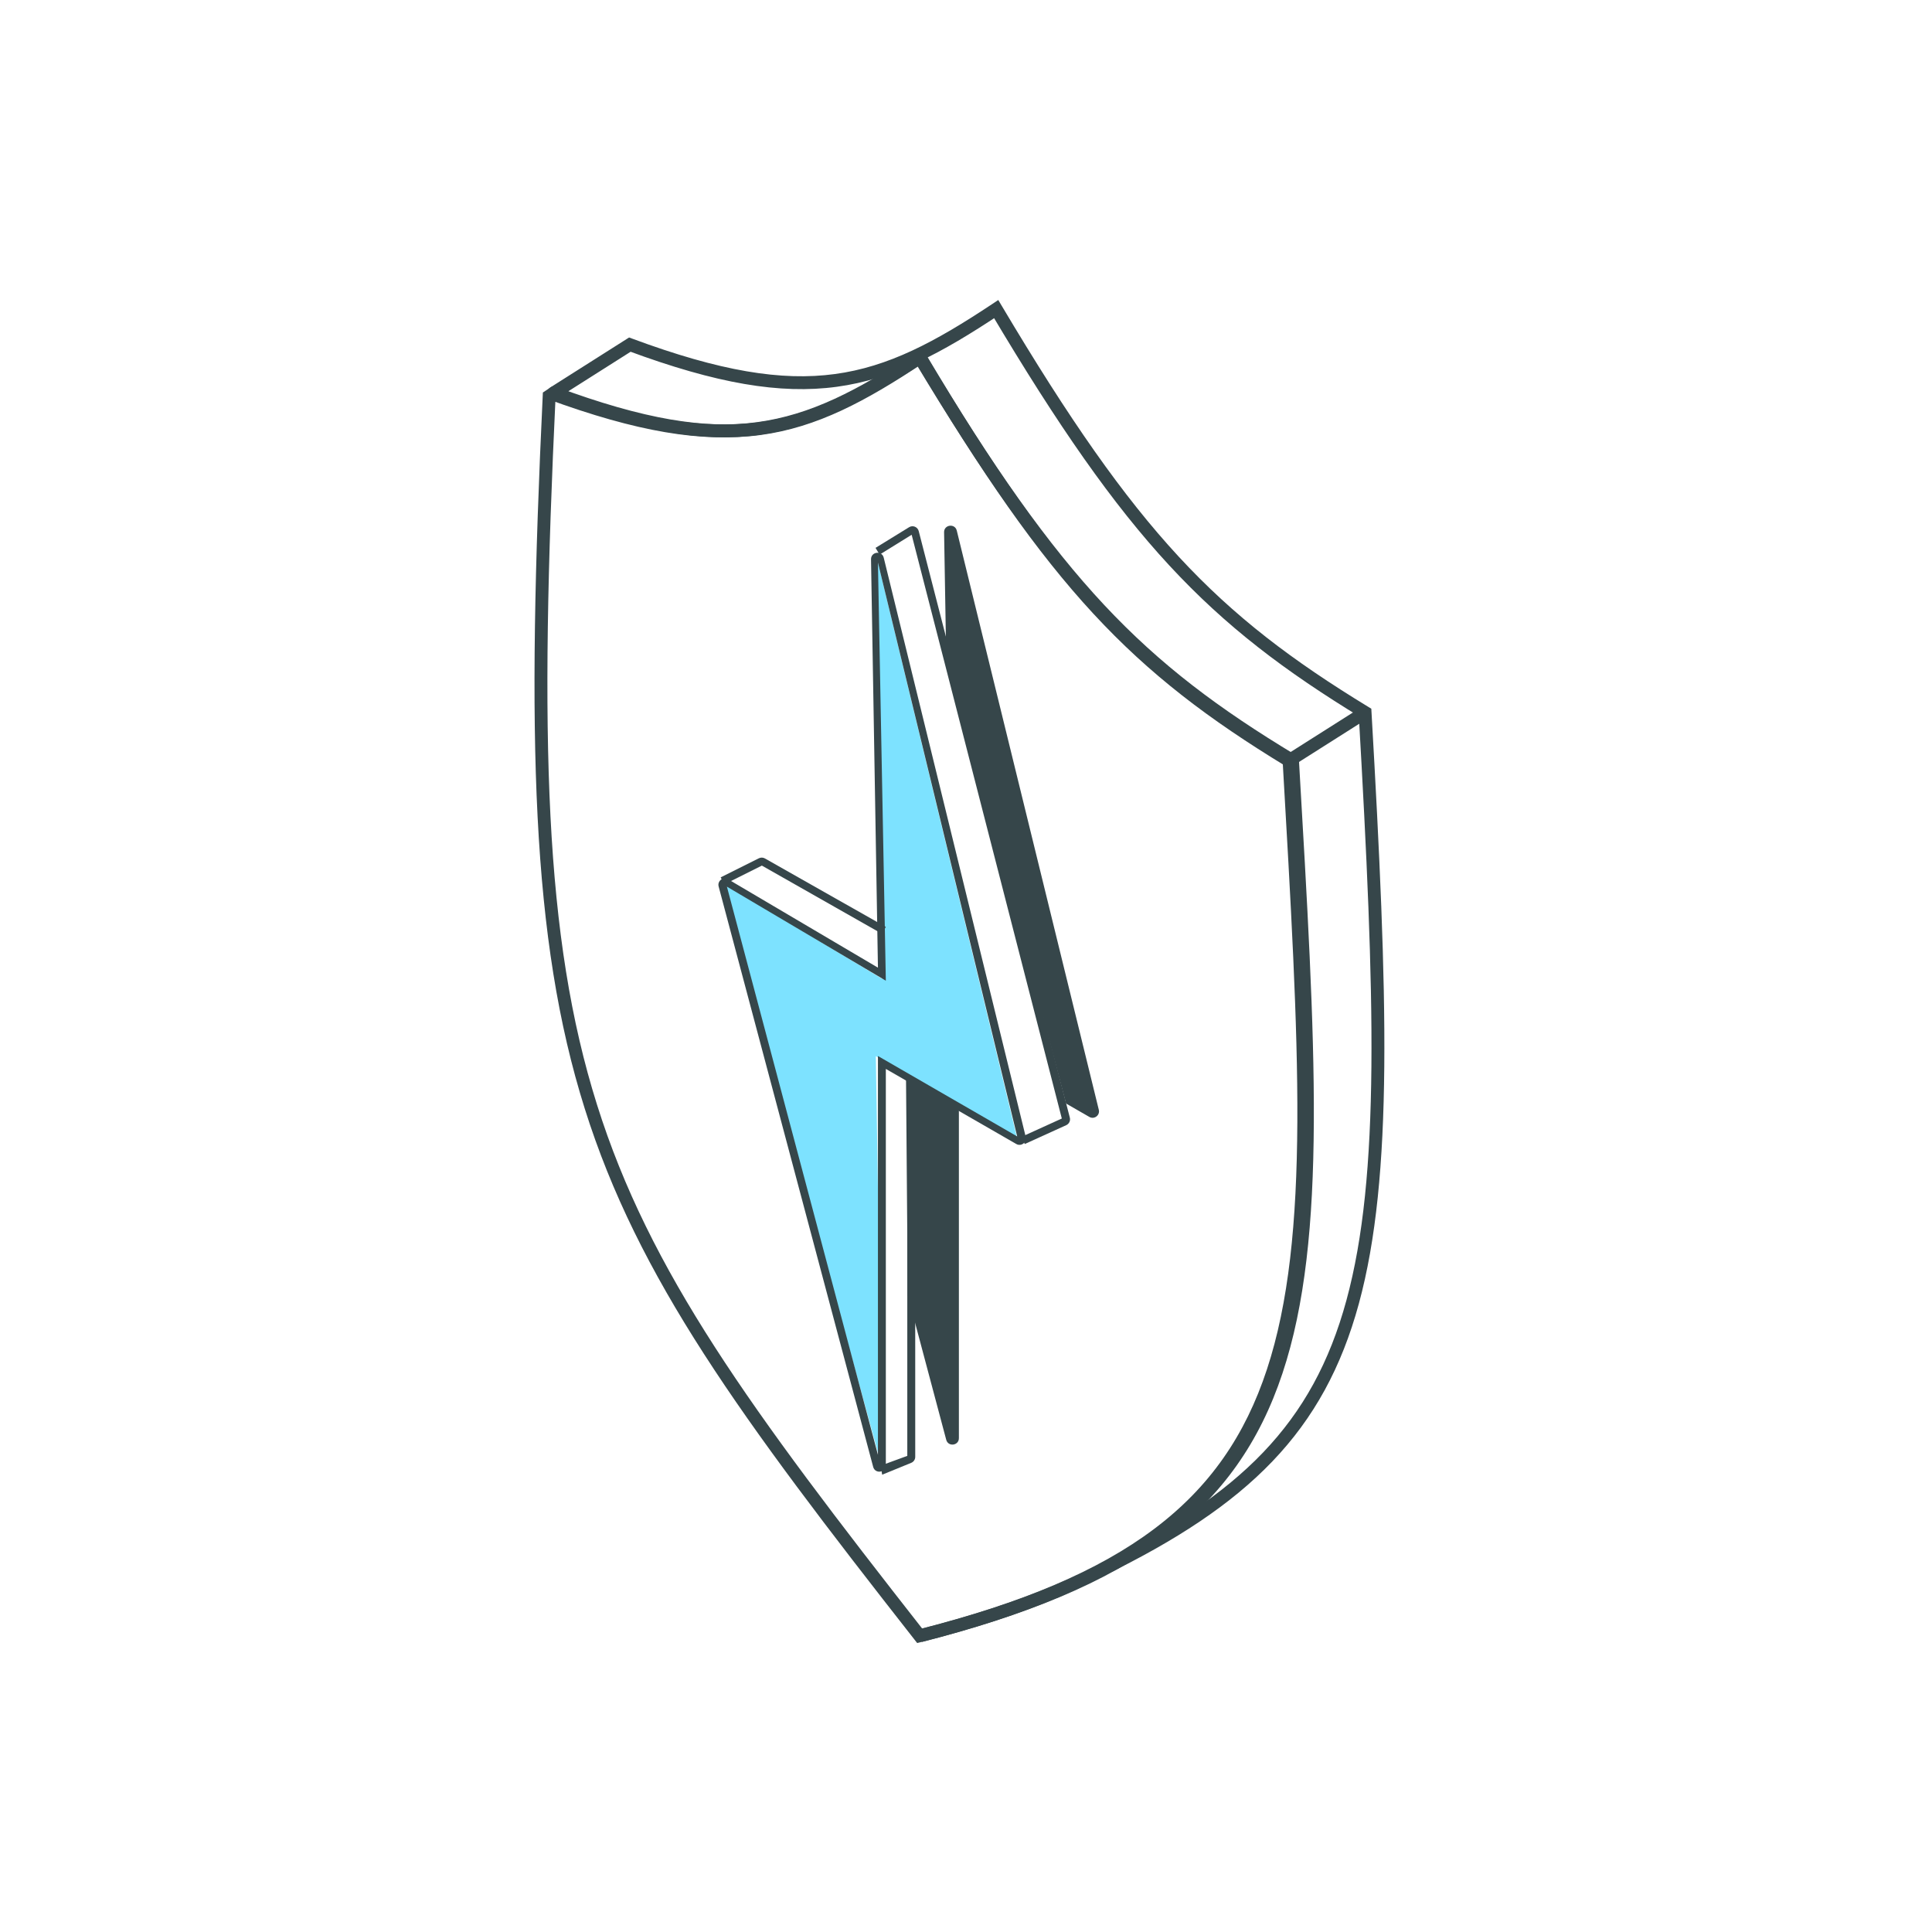 <svg width="150" height="150" viewBox="0 0 150 150" fill="none" xmlns="http://www.w3.org/2000/svg">
<path d="M42.648 30.499L42.82 30.03L42.148 30.475L42.648 30.499ZM71.401 127L71.008 127.308L71.208 127.564L71.524 127.485L71.401 127ZM100.351 59.056L100.85 59.026L100.835 58.763L100.609 58.627L100.351 59.056ZM71.401 27.742L71.83 27.484L71.561 27.038L71.126 27.324L71.401 27.742ZM42.148 30.475C40.868 57.353 41.255 72.896 45.396 86.063C49.538 99.236 57.427 109.988 71.008 127.308L71.794 126.691C58.197 109.35 50.429 98.735 46.35 85.763C42.268 72.787 41.867 57.41 43.147 30.523L42.148 30.475ZM71.524 127.485C79.727 125.409 85.854 122.865 90.375 119.499C94.909 116.123 97.805 111.937 99.57 106.627C101.331 101.333 101.965 94.931 102.005 87.122C102.045 79.311 101.49 70.049 100.85 59.026L99.852 59.084C100.493 70.119 101.045 79.345 101.005 87.117C100.965 94.89 100.332 101.167 98.621 106.311C96.916 111.439 94.137 115.451 89.778 118.697C85.406 121.952 79.421 124.455 71.278 126.515L71.524 127.485ZM42.475 30.968C49.453 33.529 54.452 34.366 58.881 33.773C63.311 33.18 67.106 31.163 71.676 28.16L71.126 27.324C66.584 30.31 62.946 32.22 58.749 32.782C54.551 33.344 49.73 32.565 42.82 30.03L42.475 30.968ZM70.972 27.999C76.271 36.819 80.536 42.878 84.988 47.64C89.446 52.407 94.078 55.859 100.093 59.484L100.609 58.627C94.647 55.035 90.096 51.638 85.719 46.957C81.337 42.27 77.114 36.281 71.83 27.484L70.972 27.999Z" fill="#36464A"/>
<path d="M43 30.499L42.732 30.077C42.572 30.178 42.483 30.363 42.503 30.551C42.523 30.74 42.648 30.902 42.826 30.968L43 30.499ZM71.444 27.742L71.874 27.486L71.605 27.035L71.167 27.325L71.444 27.742ZM105.984 55.314L106.483 55.285L106.468 55.023L106.244 54.887L105.984 55.314ZM48.901 26.757L49.075 26.288L48.843 26.202L48.633 26.335L48.901 26.757ZM77.345 24L77.775 23.744L77.506 23.293L77.068 23.584L77.345 24ZM71.568 127.484C79.684 125.409 85.746 122.864 90.219 119.497C94.705 116.121 97.57 111.934 99.316 106.625C101.057 101.332 101.685 94.931 101.725 87.122C101.764 79.311 101.215 70.049 100.582 59.027L99.584 59.084C100.217 70.119 100.764 79.345 100.725 87.117C100.685 94.891 100.059 101.168 98.366 106.313C96.679 111.442 93.93 115.453 89.618 118.698C85.294 121.953 79.374 124.456 71.32 126.516L71.568 127.484ZM42.826 30.968C49.729 33.528 54.676 34.366 59.06 33.773C63.445 33.179 67.2 31.162 71.721 28.158L71.167 27.325C66.674 30.311 63.076 32.22 58.926 32.782C54.777 33.343 50.009 32.566 43.174 30.03L42.826 30.968ZM71.014 27.997C76.256 36.817 80.475 42.876 84.879 47.638C89.29 52.406 93.872 55.858 99.823 59.483L100.343 58.628C94.445 55.036 89.943 51.639 85.614 46.959C81.279 42.272 77.102 36.283 71.874 27.486L71.014 27.997ZM85.719 122.332C91.299 119.611 95.572 116.823 98.788 113.461C102.011 110.092 104.153 106.169 105.503 101.211C108.19 91.341 107.748 77.313 106.483 55.285L105.485 55.342C106.753 77.429 107.173 91.27 104.538 100.948C103.227 105.764 101.161 109.534 98.065 112.77C94.963 116.012 90.806 118.739 85.281 121.433L85.719 122.332ZM48.727 27.226C55.63 29.786 60.577 30.624 64.962 30.031C69.346 29.437 73.101 27.42 77.622 24.416L77.068 23.584C72.575 26.569 68.977 28.478 64.827 29.04C60.678 29.602 55.91 28.824 49.075 26.288L48.727 27.226ZM76.915 24.256C82.157 33.075 86.376 39.134 90.78 43.896C95.191 48.664 99.773 52.116 105.724 55.741L106.244 54.887C100.346 51.294 95.844 47.898 91.514 43.217C87.18 38.53 83.003 32.541 77.775 23.744L76.915 24.256ZM48.633 26.335L42.732 30.077L43.268 30.921L49.169 27.179L48.633 26.335ZM105.716 54.891L99.815 58.633L100.351 59.478L106.252 55.736L105.716 54.891Z" fill="#36464A"/>
<path d="M56 68.5L68.5 114L68 82L79 88.5L68 43L68.5 76L56 68.5Z" fill="#7DE2FF"/>
<path fill-rule="evenodd" clip-rule="evenodd" d="M74.448 86.166L74.448 111.658C74.448 112.243 73.616 112.352 73.465 111.786L70.48 100.574L70.344 83.818L74.448 86.166ZM73.453 50.441L73.299 41.323C73.289 40.727 74.142 40.617 74.284 41.195L85.311 86.165C85.416 86.592 84.957 86.937 84.576 86.717L82.768 85.677L73.453 50.441Z" fill="#36464A"/>
<path fill-rule="evenodd" clip-rule="evenodd" d="M67.626 43.425C67.616 42.829 68.47 42.719 68.612 43.298L79.638 88.267C79.743 88.694 79.285 89.039 78.903 88.819L68.776 82.99L68.776 113.76C68.776 114.345 67.943 114.454 67.793 113.889L55.795 68.827C55.68 68.394 56.147 68.04 56.533 68.267L68.163 75.129L67.626 43.425ZM56.437 68.839L68.776 76.141L68.163 43.682L78.974 88.231L68.163 81.988L68.163 112.95L56.437 68.839Z" fill="#36464A"/>
<path fill-rule="evenodd" clip-rule="evenodd" d="M71.329 41.233C71.245 40.907 70.869 40.756 70.583 40.932L67.977 42.536L68.292 43.061L70.781 41.519L82.439 86.841L79.307 88.265L79.561 88.822L82.784 87.357C83.005 87.256 83.122 87.012 83.062 86.777L71.329 41.233Z" fill="#36464A"/>
<path fill-rule="evenodd" clip-rule="evenodd" d="M59.388 66.649C59.243 66.567 59.067 66.563 58.918 66.637L55.954 68.119L56.228 68.667L59.152 67.205L68.491 72.508L68.772 71.964L59.388 66.649ZM71.055 83.817L70.442 83.824L70.442 113.034L68.378 113.79L68.491 114.495L70.748 113.574C70.936 113.497 71.059 113.314 71.059 113.111L71.055 83.817Z" fill="#36464A"/>
</svg>

